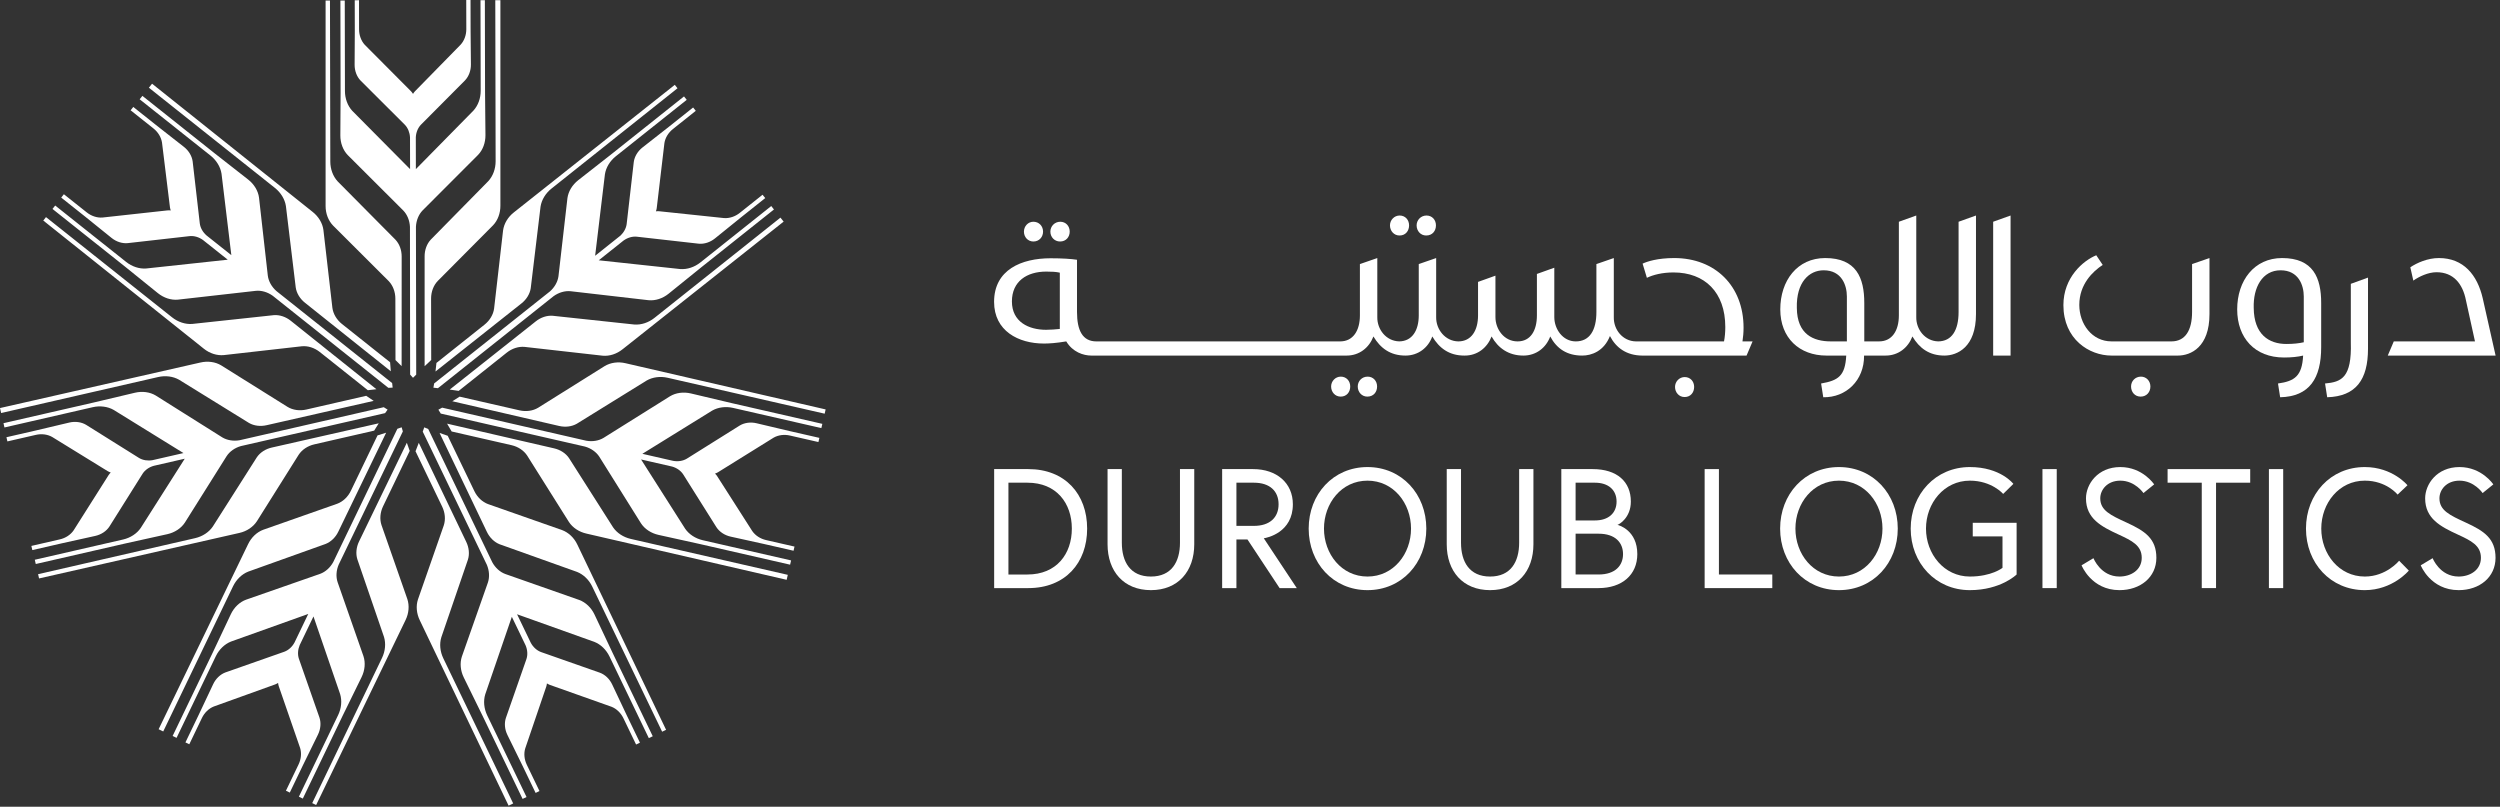 <svg width="282" height="91" viewBox="0 0 282 91" fill="none" xmlns="http://www.w3.org/2000/svg">
<rect x="0" y="0" width="282" height="91" fill="#333333" stroke="none"/>
<path d="M54.714 10.456L54.693 0.026H54.2L54.222 10.242C54.224 11.095 53.923 11.909 53.399 12.48L46.91 19.077L46.903 15.519V15.498C46.927 14.946 47.135 14.428 47.482 14.067L52.448 9.074C52.878 8.624 53.126 7.964 53.119 7.271L53.083 3.461L53.075 -3.4287e-05L52.592 0.002L52.6 3.293C52.601 3.959 52.367 4.594 51.958 5.04L46.804 10.301C46.723 10.389 46.652 10.486 46.588 10.591C46.522 10.486 46.45 10.389 46.369 10.303L41.151 5.061C40.742 4.618 40.504 3.983 40.504 3.316L40.497 0.026L40.014 0.027L40.022 3.488L40.001 7.298C39.996 7.991 40.245 8.648 40.679 9.095L45.664 14.069C46.012 14.431 46.221 14.946 46.249 15.499V15.52L46.257 19.078L39.739 12.505C39.213 11.937 38.912 11.125 38.91 10.274L38.889 0.057H38.398L38.419 10.488L38.391 15.276C38.387 16.133 38.693 16.943 39.228 17.496L45.489 23.745C45.934 24.201 46.207 24.868 46.242 25.579L46.264 42.255L46.586 42.617L46.949 42.255L46.918 25.606V25.575C46.952 24.868 47.224 24.197 47.665 23.739L53.931 17.466C54.465 16.911 54.767 16.099 54.759 15.243L54.714 10.456ZM44.614 27.045L38.089 20.462C37.563 19.892 37.26 19.08 37.259 18.227L37.221 0.06H36.727V23.231C36.723 24.088 37.039 24.897 37.576 25.451L43.836 31.698C44.318 32.195 44.596 32.92 44.597 33.685L44.611 40.615L45.303 41.301L45.308 28.931C45.31 28.209 45.058 27.522 44.614 27.045ZM56.445 0.021L55.869 0.022L55.906 18.189C55.907 19.043 55.608 19.857 55.084 20.428L48.584 27.037C48.142 27.516 47.893 28.205 47.897 28.926V41.307L48.641 40.608V40.594L48.627 33.677C48.626 32.912 48.901 32.186 49.381 31.688L55.616 25.415C56.15 24.858 56.451 24.049 56.445 23.192V0.021Z" fill="white"/>
<path d="M24.226 17.305L16.062 10.814L15.754 11.2L23.753 17.556C24.42 18.088 24.869 18.83 24.988 19.596L26.095 28.782L23.31 26.569L23.294 26.556C22.878 26.192 22.602 25.706 22.537 25.209L21.732 18.214C21.65 17.598 21.288 16.992 20.742 16.565L17.742 14.216L15.033 12.063L14.733 12.441L17.309 14.489C17.831 14.903 18.181 15.482 18.274 16.08L19.171 23.39C19.189 23.508 19.22 23.624 19.262 23.74C19.14 23.726 19.019 23.721 18.9 23.732L11.549 24.539C10.947 24.583 10.303 24.372 9.782 23.956L7.205 21.909L6.905 22.288L9.614 24.441L12.579 26.833C13.117 27.27 13.787 27.485 14.407 27.425L21.404 26.633C21.904 26.586 22.437 26.744 22.888 27.068L22.904 27.08L25.689 29.294L16.485 30.286C15.713 30.344 14.891 30.073 14.225 29.542L6.227 23.184L5.92 23.569L14.086 30.061L17.811 33.069C18.478 33.607 19.301 33.873 20.067 33.8L28.857 32.806C29.491 32.743 30.182 32.945 30.761 33.361L43.806 43.748L44.291 43.722L44.234 43.213L31.203 32.85L31.179 32.83C30.647 32.362 30.293 31.732 30.21 31.101L29.217 22.291C29.116 21.527 28.67 20.784 27.996 20.257L24.226 17.305ZM30.89 35.549L21.674 36.541C20.901 36.597 20.077 36.326 19.41 35.795L5.188 24.49L4.881 24.876L22.989 39.332C23.656 39.87 24.486 40.129 25.253 40.054L34.041 39.06C34.73 38.992 35.47 39.228 36.07 39.704L41.493 44.016L42.46 43.904L32.797 36.182C32.234 35.731 31.54 35.499 30.89 35.549ZM17.152 9.442L16.793 9.893L31.013 21.199C31.681 21.73 32.131 22.471 32.25 23.237L33.361 32.441C33.459 33.085 33.842 33.71 34.408 34.157L44.084 41.88L44.003 40.863L43.991 40.854L38.577 36.55C37.978 36.073 37.582 35.406 37.493 34.72L36.48 25.933C36.379 25.169 35.934 24.428 35.26 23.898L17.152 9.442Z" fill="white"/>
<path d="M10.559 45.405L0.393 47.736L0.502 48.218L10.459 45.932C11.291 45.742 12.152 45.854 12.824 46.239L20.695 51.105L17.227 51.901L17.206 51.906C16.663 52.003 16.111 51.916 15.682 51.657L9.713 47.921C9.18 47.601 8.481 47.506 7.807 47.667L4.1 48.545L0.726 49.319L0.835 49.791L4.042 49.054C4.692 48.904 5.363 48.992 5.888 49.292L12.16 53.153C12.264 53.212 12.374 53.26 12.491 53.3C12.403 53.387 12.325 53.478 12.259 53.577L8.303 59.826C7.962 60.324 7.395 60.696 6.745 60.843L3.538 61.58L3.647 62.051L7.019 61.276L10.739 60.453C11.416 60.303 12.002 59.915 12.342 59.393L16.088 53.43C16.363 53.01 16.82 52.692 17.353 52.542L17.373 52.538L20.84 51.742L15.874 59.554C15.438 60.192 14.713 60.666 13.883 60.857L3.924 63.14L4.034 63.62L14.201 61.289L18.876 60.254C19.712 60.068 20.435 59.591 20.855 58.946L25.561 51.457C25.908 50.922 26.497 50.507 27.183 50.316L43.44 46.6L43.722 46.205L43.288 45.932L27.06 49.651L27.029 49.658C26.333 49.781 25.618 49.665 25.073 49.336L17.569 44.615C16.91 44.218 16.05 44.103 15.218 44.301L10.559 45.405ZM28.973 51.58L24 59.4C23.561 60.04 22.835 60.515 22.004 60.705L4.297 64.767L4.406 65.248L27.002 60.114C27.838 59.929 28.558 59.441 28.978 58.795L33.684 51.307C34.061 50.726 34.706 50.295 35.453 50.124L42.207 48.575L42.722 47.749L30.659 50.484C29.954 50.642 29.34 51.04 28.973 51.58ZM0 46.029L0.129 46.59L17.836 42.53C18.668 42.34 19.528 42.45 20.201 42.836L28.086 47.709C28.651 48.035 29.378 48.125 30.081 47.961L42.153 45.218L41.308 44.647L41.294 44.65L34.551 46.196C33.806 46.367 33.037 46.26 32.445 45.902L24.946 41.212C24.286 40.814 23.429 40.7 22.595 40.895L0 46.029Z" fill="white"/>
<path d="M23.993 73.618L19.472 83.017L19.916 83.231L24.343 74.024C24.713 73.255 25.337 72.653 26.058 72.367L34.771 69.253L33.229 72.459L33.22 72.477C32.958 72.963 32.545 73.34 32.075 73.514L25.432 75.848C24.848 76.065 24.338 76.552 24.043 77.18L22.417 80.625L20.917 83.744L21.353 83.953L22.778 80.987C23.067 80.386 23.554 79.916 24.117 79.693L31.047 77.199C31.158 77.156 31.264 77.099 31.367 77.033C31.381 77.156 31.404 77.274 31.439 77.388L33.855 84.377C34.032 84.955 33.969 85.63 33.678 86.229L32.253 89.195L32.688 89.404L34.188 86.285L35.865 82.865C36.17 82.242 36.233 81.542 36.037 80.95L33.714 74.303C33.557 73.826 33.594 73.271 33.809 72.76L33.818 72.742L35.36 69.535L38.366 78.291C38.593 79.03 38.511 79.893 38.142 80.659L33.714 89.867L34.157 90.081L38.678 80.68L40.786 76.381C41.163 75.612 41.241 74.75 40.999 74.019L38.082 65.668C37.88 65.064 37.924 64.344 38.203 63.689L45.441 48.666L45.308 48.199L44.824 48.367L37.605 63.37L37.592 63.399C37.254 64.02 36.717 64.506 36.12 64.726L27.749 67.647C27.027 67.914 26.401 68.513 26.036 69.288L23.993 73.618ZM40.306 63.078L43.315 71.845C43.541 72.587 43.461 73.45 43.09 74.218L35.217 90.591L35.662 90.805L45.746 69.944C46.123 69.174 46.191 68.308 45.949 67.576L43.032 59.227C42.813 58.57 42.879 57.796 43.212 57.106L46.215 50.862L45.891 49.943L40.501 61.078C40.186 61.726 40.114 62.455 40.306 63.078ZM17.893 82.258L18.412 82.508L26.286 66.136C26.656 65.368 27.279 64.764 28 64.479L36.728 61.357C37.335 61.119 37.86 60.607 38.169 59.955L43.557 48.809L42.584 49.113L42.578 49.127L39.579 55.36C39.248 56.049 38.684 56.584 38.036 56.823L29.691 59.757C28.969 60.026 28.345 60.623 27.977 61.397L17.893 82.258Z" fill="white"/>
<path d="M54.422 80.72L58.948 90.117L59.393 89.904L54.959 80.7C54.589 79.931 54.507 79.067 54.734 78.326L57.735 69.573L59.279 72.778L59.288 72.797C59.504 73.306 59.541 73.863 59.383 74.339L57.063 80.987C56.869 81.578 56.931 82.281 57.237 82.903L58.916 86.323L60.417 89.441L60.853 89.231L59.424 86.266C59.135 85.666 59.071 84.992 59.248 84.413L61.622 77.441C61.657 77.327 61.68 77.209 61.692 77.088C61.797 77.153 61.903 77.209 62.014 77.252L68.985 79.725C69.546 79.947 70.034 80.418 70.322 81.019L71.751 83.983L72.186 83.773L70.683 80.655L69.056 77.211C68.76 76.583 68.252 76.098 67.667 75.882L61.023 73.55C60.553 73.375 60.141 73 59.877 72.514L59.867 72.494L58.324 69.289L67.042 72.402C67.761 72.686 68.384 73.288 68.753 74.055L73.187 83.26L73.63 83.048L69.104 73.65L67.06 69.32C66.694 68.545 66.068 67.947 65.346 67.679L57 64.749C56.402 64.529 55.866 64.047 55.528 63.421L48.303 48.392L47.856 48.204L47.685 48.687L54.907 63.688L54.921 63.716C55.194 64.369 55.24 65.091 55.04 65.695L52.099 74.059C51.858 74.79 51.936 75.654 52.314 76.422L54.422 80.72ZM56.363 61.395L65.092 64.512C65.813 64.799 66.437 65.401 66.807 66.17L74.689 82.536L75.135 82.324L65.123 61.428C64.757 60.653 64.121 60.059 63.398 59.792L55.054 56.862C54.404 56.623 53.841 56.09 53.508 55.399L50.503 49.156L49.582 48.836L54.921 59.995C55.232 60.645 55.756 61.157 56.363 61.395ZM57.37 90.878L57.888 90.628L50.006 74.26C49.636 73.491 49.553 72.629 49.781 71.887L52.785 63.117C52.978 62.494 52.905 61.766 52.589 61.116L47.239 49.952L46.87 50.903L46.877 50.916L49.877 57.149C50.209 57.838 50.276 58.611 50.058 59.267L47.145 67.619C46.904 68.351 46.982 69.211 47.358 69.982L57.37 90.878Z" fill="white"/>
<path d="M78.958 61.37L89.124 63.696L89.236 63.215L79.276 60.938C78.445 60.747 77.719 60.273 77.281 59.633L72.313 51.827L75.781 52.62L75.801 52.624C76.333 52.773 76.792 53.091 77.065 53.511L80.814 59.472C81.155 59.993 81.742 60.383 82.419 60.532L86.14 61.353L89.513 62.124L89.621 61.654L86.413 60.921C85.763 60.772 85.196 60.401 84.854 59.903L80.887 53.697C80.82 53.599 80.741 53.507 80.654 53.422C80.771 53.381 80.881 53.333 80.984 53.273L87.265 49.369C87.788 49.068 88.461 48.98 89.111 49.13L92.318 49.863L92.426 49.392L89.052 48.621L85.344 47.744C84.67 47.583 83.974 47.678 83.44 48L77.472 51.738C77.042 51.996 76.492 52.084 75.947 51.987L75.926 51.983L72.458 51.19L80.33 46.318C81 45.932 81.86 45.822 82.69 46.012L92.649 48.29L92.76 47.811L82.592 45.485L77.933 44.381C77.098 44.184 76.24 44.3 75.581 44.697L68.084 49.391C67.539 49.722 66.828 49.84 66.127 49.712L49.874 45.983L49.449 46.215L49.72 46.651L65.95 50.366L65.98 50.373C66.661 50.565 67.253 50.98 67.6 51.513L72.302 59.03C72.723 59.674 73.447 60.152 74.282 60.336L78.958 61.37ZM65.066 47.797L72.948 42.92C73.621 42.535 74.481 42.423 75.312 42.613L93.022 46.664L93.132 46.183L70.556 40.971C69.722 40.773 68.861 40.899 68.202 41.297L60.706 45.991C60.114 46.35 59.345 46.458 58.598 46.286L51.844 44.741L51.02 45.26L63.071 48.049C63.774 48.213 64.501 48.122 65.066 47.797ZM88.735 65.403L88.863 64.842L71.154 60.791C70.322 60.6 69.596 60.127 69.158 59.487L64.18 51.667C63.813 51.127 63.197 50.73 62.494 50.572L50.431 47.787L50.944 48.67L50.958 48.673L57.7 50.216C58.446 50.386 59.092 50.817 59.469 51.397L64.178 58.883C64.6 59.529 65.322 60.004 66.158 60.191L88.735 65.403Z" fill="white"/>
<path d="M79.142 30.122L87.303 23.628L86.996 23.241L79.004 29.604C78.335 30.136 77.512 30.406 76.738 30.35L67.538 29.361L70.321 27.145L70.338 27.133C70.786 26.81 71.321 26.65 71.82 26.698L78.817 27.488C79.436 27.547 80.108 27.33 80.647 26.894L83.61 24.5L86.318 22.344L86.017 21.966L83.442 24.016C82.921 24.431 82.278 24.642 81.674 24.599L74.349 23.828C74.231 23.819 74.11 23.823 73.988 23.838C74.029 23.721 74.061 23.605 74.078 23.487L74.945 16.143C75.037 15.546 75.388 14.966 75.91 14.552L78.484 12.502L78.183 12.125L75.476 14.28L72.477 16.63C71.932 17.057 71.571 17.66 71.489 18.278L70.687 25.275C70.621 25.772 70.347 26.256 69.931 26.622L69.914 26.635L67.131 28.851L68.235 19.659C68.352 18.895 68.802 18.154 69.468 17.624L77.462 11.262L77.156 10.876L68.994 17.372L65.225 20.325C64.551 20.854 64.106 21.596 64.005 22.359L62.997 31.147C62.915 31.78 62.563 32.408 62.027 32.877L48.972 43.252L48.889 43.73L49.398 43.789L62.426 33.424L62.451 33.404C63.026 32.992 63.72 32.788 64.353 32.849L73.161 33.864C73.927 33.937 74.753 33.67 75.418 33.131L79.142 30.122ZM59.867 32.511L60.973 23.309C61.093 22.542 61.541 21.8 62.209 21.27L76.423 9.956L76.117 9.569L57.958 23.962C57.283 24.491 56.845 25.241 56.745 26.006L55.736 34.791C55.648 35.479 55.252 36.146 54.652 36.623L49.231 40.938L49.123 41.906L58.82 34.227C59.387 33.781 59.769 33.156 59.867 32.511ZM88.395 24.998L88.035 24.548L73.821 35.86C73.153 36.391 72.33 36.663 71.556 36.606L62.34 35.619C61.689 35.569 60.994 35.802 60.432 36.253L50.73 43.943L51.738 44.093L51.75 44.083L57.163 39.776C57.761 39.3 58.501 39.064 59.189 39.131L67.979 40.122C68.746 40.195 69.568 39.928 70.236 39.39L88.395 24.998Z" fill="white"/>
<path d="M116.567 27.242C117.221 27.242 117.657 26.733 117.657 26.128C117.657 25.497 117.197 25.013 116.567 25.013C115.961 25.013 115.5 25.522 115.5 26.128C115.5 26.733 115.937 27.242 116.567 27.242Z" fill="white"/>
<path d="M119.572 27.242C120.25 27.242 120.663 26.733 120.663 26.128C120.663 25.497 120.226 25.013 119.596 25.013C118.966 25.013 118.482 25.522 118.482 26.128C118.482 26.733 118.942 27.242 119.572 27.242Z" fill="white"/>
<path d="M154.269 42.484C153.615 42.484 153.154 42.993 153.154 43.599C153.154 44.229 153.615 44.737 154.221 44.737H154.245C154.923 44.737 155.336 44.229 155.336 43.599C155.336 42.969 154.899 42.484 154.269 42.484Z" fill="white"/>
<path d="M151.24 42.484C150.634 42.484 150.15 42.993 150.15 43.599C150.15 44.229 150.61 44.737 151.216 44.737H151.24C151.894 44.737 152.306 44.229 152.306 43.599C152.306 42.969 151.87 42.484 151.24 42.484Z" fill="white"/>
<path d="M157.855 26.564H157.879C158.534 26.564 158.945 26.055 158.945 25.425C158.945 24.795 158.509 24.31 157.879 24.31C157.273 24.31 156.789 24.819 156.789 25.425C156.789 26.055 157.249 26.564 157.855 26.564Z" fill="white"/>
<path d="M160.86 26.564H160.884C161.563 26.564 161.975 26.055 161.975 25.425C161.975 24.795 161.538 24.31 160.908 24.31C160.278 24.31 159.794 24.819 159.794 25.425C159.794 26.055 160.254 26.564 160.86 26.564Z" fill="white"/>
<path d="M190.034 42.532C189.428 42.532 188.943 43.041 188.943 43.646C188.943 44.277 189.404 44.785 190.01 44.785H190.034C190.688 44.785 191.1 44.277 191.1 43.646C191.1 43.017 190.664 42.532 190.034 42.532Z" fill="white"/>
<path d="M196.673 36.959C196.673 32.258 193.475 29.108 188.846 29.108C186.981 29.108 185.794 29.496 185.285 29.738L185.769 31.338C186.472 30.998 187.514 30.732 188.774 30.732C192.287 30.732 194.613 32.961 194.613 36.887C194.613 37.468 194.565 38.025 194.468 38.51H184.533C183.031 38.486 182.013 37.177 182.037 35.796V29.108L180.074 29.787V35.19C180.074 37.274 179.299 38.51 177.749 38.51C176.27 38.51 175.325 37.104 175.325 35.772V30.199L173.363 30.901V35.578C173.363 37.274 172.66 38.51 171.182 38.51C169.655 38.51 168.686 37.129 168.686 35.772V31.095L166.723 31.798V35.578C166.723 37.274 165.972 38.51 164.494 38.51C163.016 38.486 161.975 37.153 161.999 35.772V29.108L160.036 29.787V35.578C160.036 37.263 159.293 38.492 157.835 38.508C156.343 38.472 155.336 37.147 155.36 35.772V29.108L153.397 29.787V35.578C153.397 37.274 152.646 38.51 151.168 38.51H123.667C122.116 38.51 121.486 37.274 121.486 35.19V29.302C120.856 29.205 119.838 29.133 118.505 29.133C115.234 29.133 112.133 30.417 112.133 34.052C112.133 37.323 114.871 38.752 117.754 38.752C118.336 38.752 119.111 38.704 120.274 38.51C121.001 39.721 122.213 40.109 123.109 40.109H151.895C153.349 40.109 154.439 39.213 154.923 37.953C155.699 39.261 156.814 40.109 158.534 40.109C159.988 40.109 161.102 39.213 161.562 37.953C162.338 39.261 163.453 40.109 165.173 40.109C165.19 40.109 165.204 40.108 165.219 40.107L165.221 40.109C166.675 40.109 167.765 39.213 168.25 37.953C168.977 39.261 170.164 40.109 171.836 40.109C173.29 40.109 174.405 39.213 174.865 37.953C175.616 39.358 176.779 40.109 178.475 40.109C179.517 40.109 180.923 39.624 181.601 37.904C182.304 39.261 183.491 40.085 185.212 40.109H197.012L197.691 38.51H196.552C196.625 38.025 196.673 37.516 196.673 36.959ZM119.547 37.104C119.063 37.153 118.505 37.201 117.997 37.201C116.034 37.201 114.144 36.305 114.144 34.003C114.144 31.725 115.84 30.635 118.021 30.635C118.651 30.635 119.111 30.659 119.547 30.756V37.104Z" fill="white"/>
<path d="M220.928 35.19C220.928 37.261 220.161 38.493 218.63 38.509C217.139 38.472 216.131 37.146 216.155 35.772V24.31L214.192 25.013V35.577C214.192 37.274 213.441 38.509 211.963 38.509H211.939H210.291V34.172C210.291 31.337 209.394 29.108 205.881 29.108C202.731 29.108 200.816 31.652 200.816 34.899C200.816 38.122 202.973 40.109 206.026 40.109H208.256C208.134 42.411 207.359 42.919 205.421 43.259L205.663 44.81C208.231 44.858 210.291 42.919 210.267 40.109H212.641C212.658 40.109 212.672 40.108 212.688 40.107L212.69 40.109C214.144 40.109 215.234 39.212 215.719 37.952C216.494 39.261 217.608 40.109 219.329 40.109H219.329C220.783 40.108 222.891 39.163 222.891 35.432V24.31L220.928 25.013V35.19ZM208.328 38.509H206.511C204.572 38.509 202.707 37.734 202.683 34.729C202.61 31.846 204.064 30.489 205.711 30.489C207.747 30.489 208.328 32.185 208.328 33.445V38.509Z" fill="white"/>
<path d="M224.829 40.109H226.792V24.31L224.829 25.013V40.109Z" fill="white"/>
<path d="M241.499 42.484C240.845 42.484 240.384 42.993 240.384 43.599C240.384 44.229 240.821 44.737 241.45 44.737H241.475C242.129 44.737 242.565 44.229 242.565 43.599C242.565 42.969 242.104 42.484 241.499 42.484Z" fill="white"/>
<path d="M247.266 35.19C247.266 37.274 246.49 38.509 244.94 38.509H238.179C235.975 38.509 234.545 36.547 234.545 34.39C234.545 32.064 236.071 30.61 237.186 29.883L236.459 28.793C234.981 29.399 232.752 31.289 232.752 34.414C232.752 38.267 235.66 40.109 238.179 40.109H245.667C247.121 40.109 249.229 39.164 249.229 35.432V29.108L247.266 29.787V35.19Z" fill="white"/>
<path d="M257.419 29.108C254.269 29.108 252.355 31.652 252.355 34.899C252.355 38.122 254.342 40.327 257.637 40.327C258.485 40.327 259.188 40.254 259.793 40.109C259.673 42.411 258.849 42.992 256.958 43.259L257.201 44.81C260.521 44.737 261.829 42.653 261.829 39.164V34.172C261.829 31.337 260.932 29.108 257.419 29.108ZM259.866 38.607C259.333 38.728 258.703 38.8 257.904 38.8C255.941 38.8 254.244 37.734 254.22 34.73C254.148 32.428 255.19 30.489 257.249 30.489C259.285 30.489 259.866 32.185 259.866 33.445V38.607Z" fill="white"/>
<path d="M265.173 38.607C265.294 42.629 264.107 43.09 262.265 43.259L262.507 44.81C265.754 44.713 267.111 42.823 267.111 39.334V31.313L265.173 32.016V38.607Z" fill="white"/>
<path d="M280.05 33.639C279.444 31.023 277.893 29.108 275.107 29.108C273.847 29.108 272.636 29.642 271.884 30.15L272.223 31.652C272.878 31.192 273.895 30.707 274.84 30.707C276.755 30.707 277.796 32.016 278.16 33.882L279.178 38.51H270.019L269.34 40.109H281.504L280.05 33.639Z" fill="white"/>
<path d="M122.63 59.626C122.63 63.5 120.157 66.338 115.995 66.338H112.141V52.914H115.995C120.157 52.914 122.63 55.752 122.63 59.626ZM120.904 59.626C120.904 56.768 119.178 54.448 115.899 54.448H113.751V64.804H115.899C119.178 64.804 120.904 62.483 120.904 59.626Z" fill="white"/>
<path d="M133.101 52.914H134.712V61.39C134.712 64.439 132.89 66.568 129.822 66.568C126.754 66.568 124.932 64.439 124.932 61.39V52.914H126.543V61.218C126.543 63.384 127.502 65.034 129.822 65.034C132.142 65.034 133.101 63.384 133.101 61.218V52.914Z" fill="white"/>
<path d="M137.858 52.914H141.347C144.013 52.914 145.835 54.486 145.835 56.883C145.835 60.066 142.94 60.662 142.556 60.719L146.277 66.338H144.339L140.715 60.853H139.468V66.338H137.858V52.914ZM144.224 56.883C144.224 55.407 143.246 54.448 141.444 54.448H139.468V59.319H141.444C143.246 59.319 144.224 58.36 144.224 56.883Z" fill="white"/>
<path d="M160.889 59.626C160.889 63.5 158.128 66.568 154.254 66.568C150.38 66.568 147.619 63.5 147.619 59.626C147.619 55.752 150.38 52.684 154.254 52.684C158.128 52.684 160.889 55.752 160.889 59.626ZM159.164 59.626C159.164 56.768 157.188 54.218 154.254 54.218C151.32 54.218 149.345 56.768 149.345 59.626C149.345 62.483 151.32 65.034 154.254 65.034C157.188 65.034 159.164 62.483 159.164 59.626Z" fill="white"/>
<path d="M171.36 52.914H172.971V61.39C172.971 64.439 171.149 66.568 168.082 66.568C165.013 66.568 163.191 64.439 163.191 61.39V52.914H164.802V61.218C164.802 63.384 165.761 65.034 168.082 65.034C170.401 65.034 171.36 63.384 171.36 61.218V52.914Z" fill="white"/>
<path d="M176.117 52.914H179.645C182.407 52.914 183.96 54.333 183.96 56.577C183.96 58.398 182.637 59.166 182.446 59.204C182.637 59.242 184.689 59.837 184.689 62.502C184.689 64.842 182.963 66.338 180.317 66.338H176.117V52.914ZM179.914 58.706C181.429 58.706 182.349 57.881 182.349 56.577C182.349 55.273 181.429 54.448 179.914 54.448H177.728V58.706H179.914ZM183.078 62.502C183.078 61.236 182.234 60.201 180.317 60.201H177.728V64.803H180.317C182.234 64.803 183.078 63.768 183.078 62.502Z" fill="white"/>
<path d="M192.283 52.914H193.894V64.803H199.916V66.338H192.283V52.914Z" fill="white"/>
<path d="M214.068 59.626C214.068 63.5 211.307 66.568 207.433 66.568C203.559 66.568 200.798 63.5 200.798 59.626C200.798 55.752 203.559 52.684 207.433 52.684C211.307 52.684 214.068 55.752 214.068 59.626ZM212.343 59.626C212.343 56.768 210.368 54.218 207.433 54.218C204.5 54.218 202.524 56.768 202.524 59.626C202.524 62.483 204.5 65.034 207.433 65.034C210.368 65.034 212.343 62.483 212.343 59.626Z" fill="white"/>
<path d="M222.526 58.974H227.474V64.804C227.474 64.804 225.69 66.568 222.2 66.568C218.326 66.568 215.527 63.499 215.527 59.626C215.527 55.752 218.326 52.684 222.2 52.684C225.671 52.684 227.109 54.582 227.109 54.582L225.958 55.714C225.958 55.714 224.673 54.218 222.2 54.218C219.285 54.218 217.252 56.769 217.252 59.626C217.252 62.483 219.285 65.034 222.2 65.034C224.655 65.034 225.881 64.056 225.881 64.056V60.508H222.526V58.974Z" fill="white"/>
<path d="M230.389 52.914H232V66.338H230.389V52.914Z" fill="white"/>
<path d="M238.981 60.297C237.025 59.396 235.298 58.495 235.298 56.212C235.298 54.64 236.602 52.684 239.172 52.684C241.704 52.684 242.989 54.64 242.989 54.64L241.781 55.618C241.781 55.618 240.84 54.218 239.172 54.218C237.696 54.218 236.909 55.253 236.909 56.212C236.909 57.574 238.06 58.111 239.901 58.955C241.953 59.895 243.238 60.757 243.238 62.924C243.238 65.111 241.435 66.568 239.076 66.568C235.893 66.568 234.8 63.767 234.8 63.767L236.142 62.962C236.142 62.962 236.948 65.034 239.076 65.034C240.361 65.034 241.588 64.305 241.588 62.924C241.588 61.525 240.476 60.988 238.981 60.297Z" fill="white"/>
<path d="M248.358 54.448H244.504V52.914H253.823V54.448H249.969V66.337H248.358V54.448Z" fill="white"/>
<path d="M255.933 52.914H257.544V66.338H255.933V52.914Z" fill="white"/>
<path d="M270.45 55.79C270.45 55.79 269.204 54.218 266.749 54.218C263.834 54.218 261.84 56.769 261.84 59.626C261.84 62.483 263.834 65.034 266.749 65.034C269.185 65.034 270.622 63.25 270.622 63.25L271.716 64.362C271.716 64.362 269.894 66.568 266.749 66.568C262.875 66.568 260.114 63.499 260.114 59.626C260.114 55.752 262.875 52.684 266.749 52.684C269.894 52.684 271.563 54.736 271.563 54.736L270.45 55.79Z" fill="white"/>
<path d="M277.239 60.297C275.283 59.396 273.557 58.495 273.557 56.212C273.557 54.64 274.861 52.684 277.431 52.684C279.963 52.684 281.247 54.64 281.247 54.64L280.039 55.618C280.039 55.618 279.1 54.218 277.431 54.218C275.954 54.218 275.169 55.253 275.169 56.212C275.169 57.574 276.319 58.111 278.16 58.955C280.212 59.895 281.496 60.757 281.496 62.924C281.496 65.111 279.694 66.568 277.336 66.568C274.152 66.568 273.059 63.767 273.059 63.767L274.401 62.962C274.401 62.962 275.207 65.034 277.336 65.034C278.62 65.034 279.848 64.305 279.848 62.924C279.848 61.525 278.735 60.988 277.239 60.297Z" fill="white"/>
</svg>
